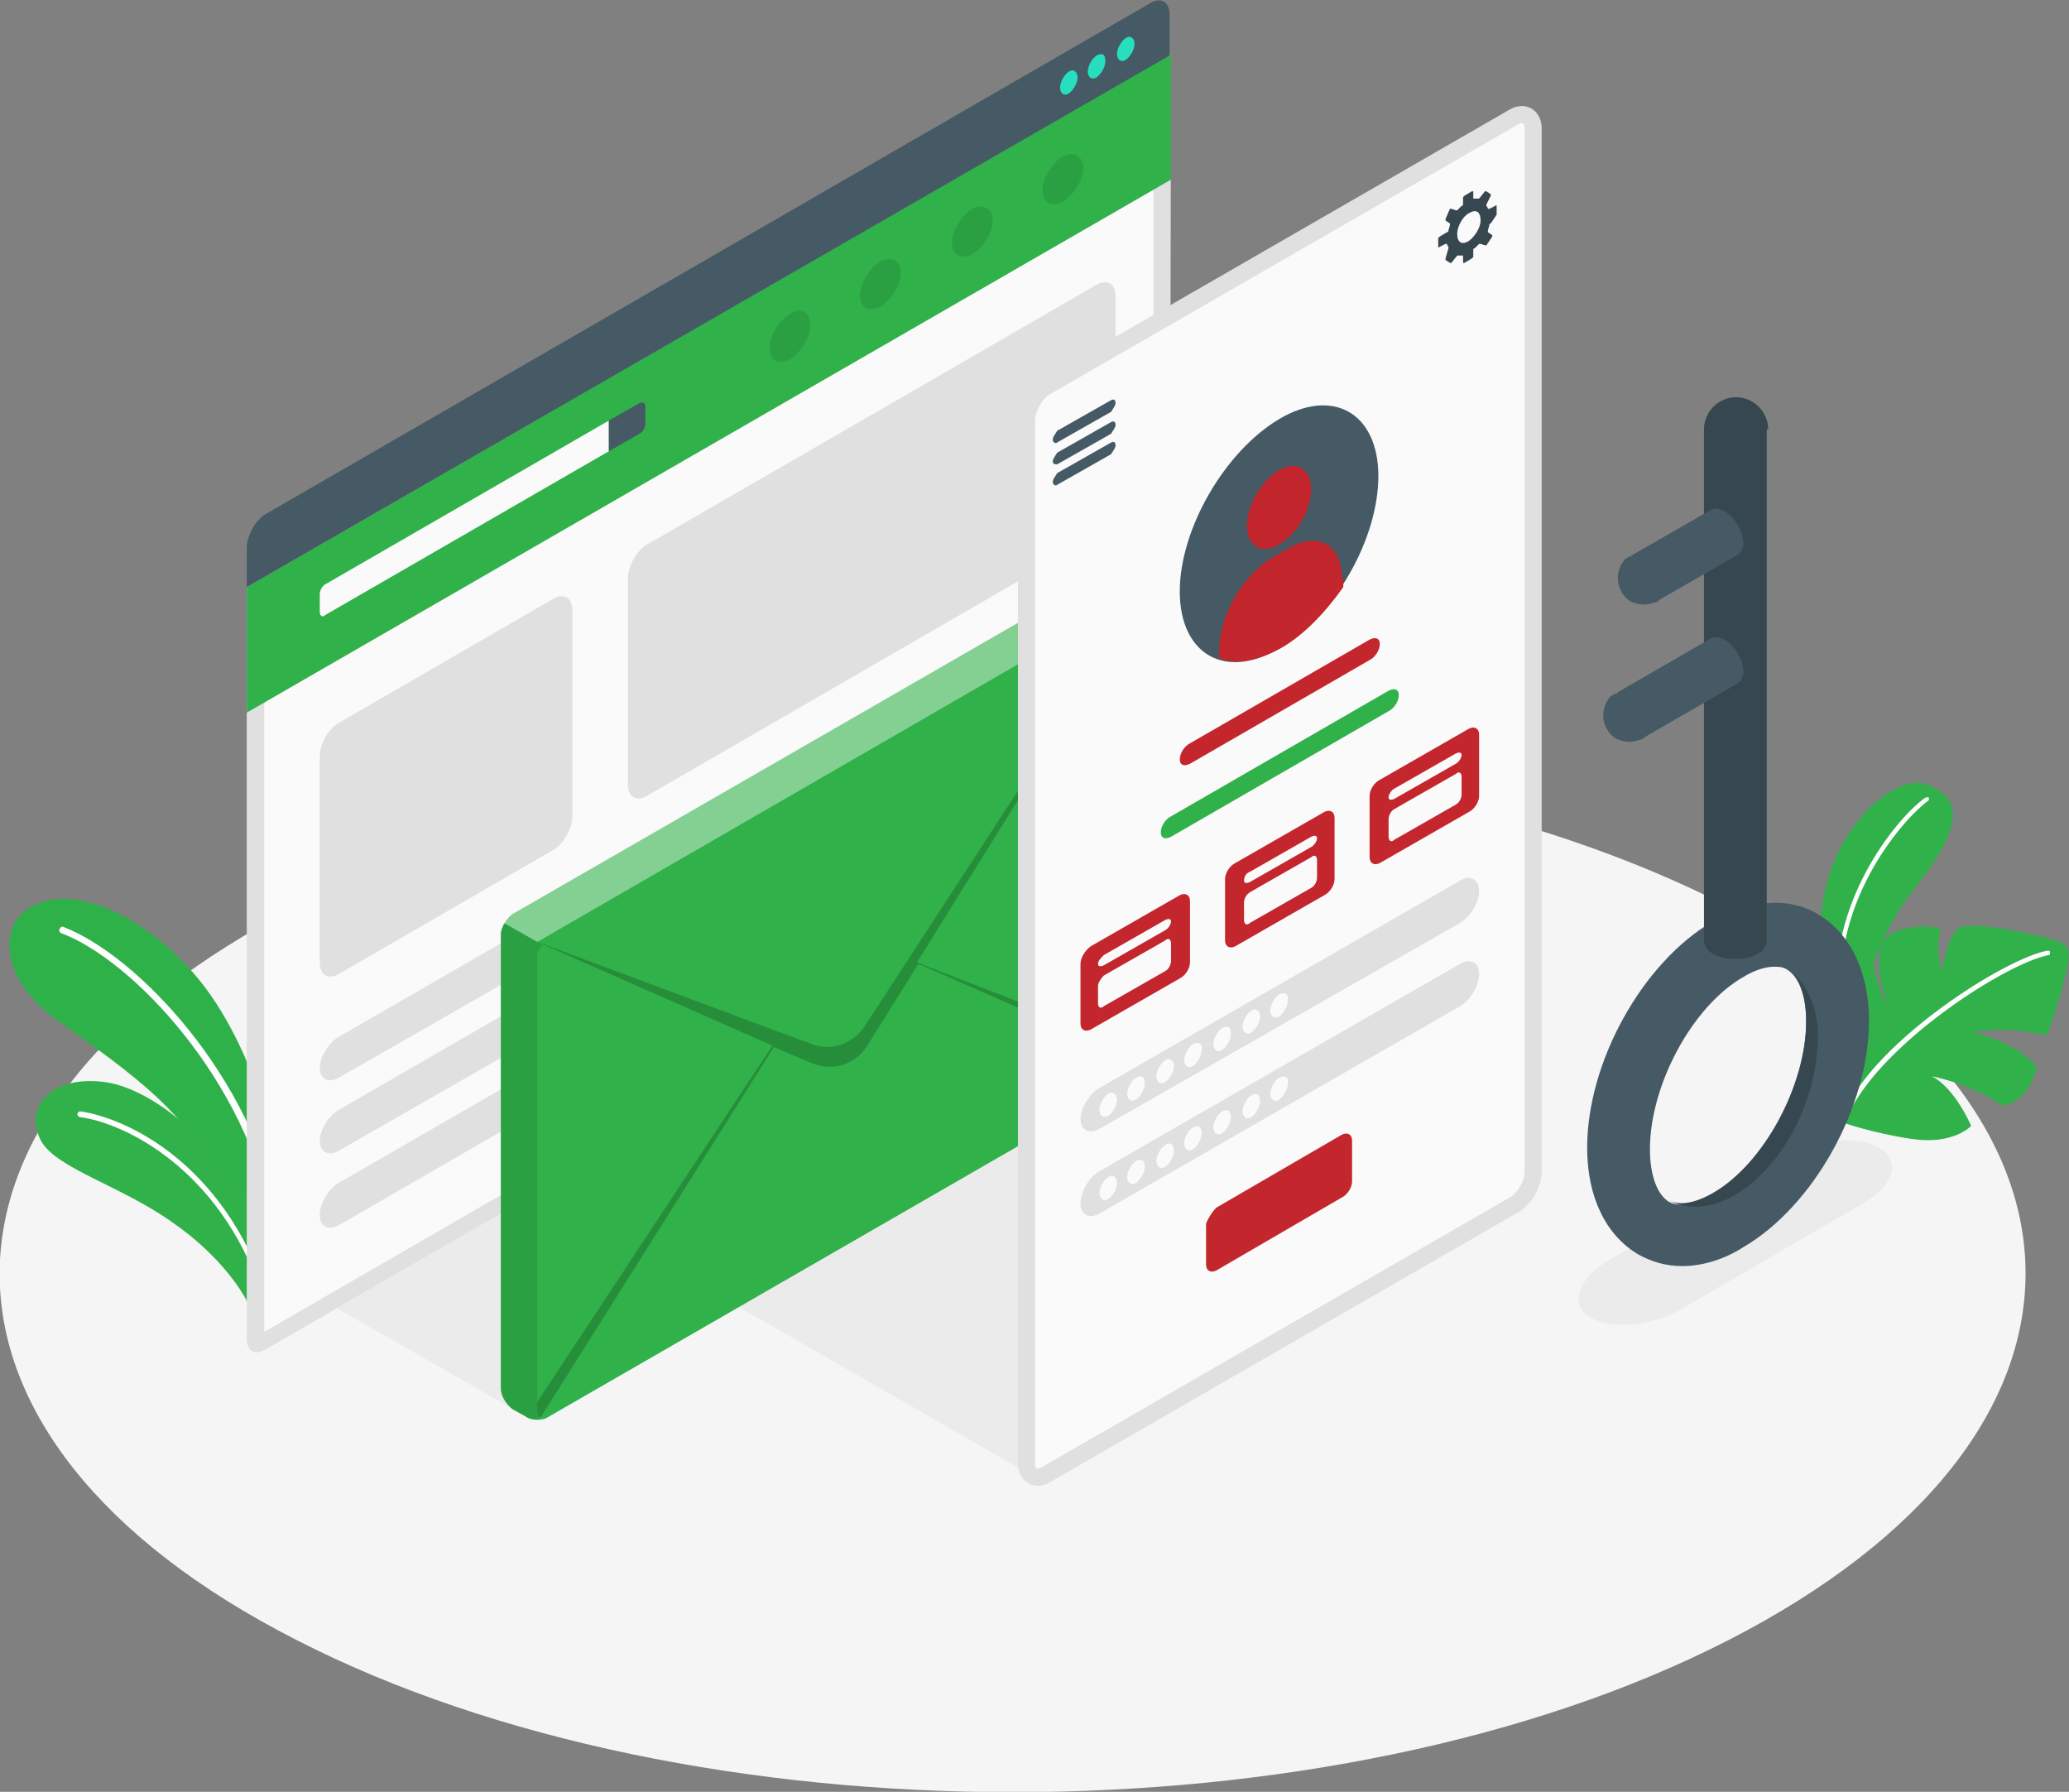 <?xml version="1.0" encoding="utf-8"?>
<!-- Generator: Adobe Illustrator 19.0.0, SVG Export Plug-In . SVG Version: 6.00 Build 0)  -->
<svg version="1.1" id="Layer_1" xmlns="http://www.w3.org/2000/svg" xmlns:xlink="http://www.w3.org/1999/xlink" x="0px" y="0px"
	 viewBox="0 0 141.7 122.7" style="enable-background:new 0 0 141.7 122.7;" xml:space="preserve">
<rect x="0" y="0" width="141.7" height="122.7" fill="#808080" stroke="none"/>
<style type="text/css">
	.st0{fill:#F5F5F5;}
	.st1{fill:#EBEBEB;}
	.st2{fill:#30B14A;}
	.st3{opacity:0.1;fill:#30B14A;}
	.st4{fill:#FFFFFF;}
	.st5{fill:#FAFAFA;}
	.st6{fill:#E0E0E0;}
	.st7{fill:#455A64;}
	.st8{fill:#27DEBF;}
	.st9{opacity:0.1;}
	.st10{opacity:0.4;fill:#FFFFFF;}
	.st11{opacity:0.2;}
	.st12{fill:#FAFAFA;stroke:#E0E0E0;stroke-width:1.17;stroke-miterlimit:10;}
	.st13{fill:#37474F;}
	.st14{fill:#C3262C;}
</style>
<g id="XMLID_4741_">
	<path id="Floor_15_" class="st0" d="M20.3,112.3c27.1,13.9,71,13.9,98.1,0c27.1-13.9,27.1-36.3,0-50.2c-27.1-13.9-71-13.9-98.1,0
		C-6.8,76-6.8,98.5,20.3,112.3z"/>
	<path id="Shadow_6_" class="st1" d="M108.9,90.2c1.5,0.9,4.4,0.6,6.5-0.7l12.2-7.1c2.1-1.2,2.6-2.9,1.1-3.8
		c-1.5-0.9-4.4-0.6-6.5,0.7l-12.2,7.1C108,87.7,107.5,89.4,108.9,90.2z"/>
	<polygon id="Shadow_5_" class="st1" points="35.5,96.7 23.1,89.6 35.5,82.4 	"/>
	<polygon id="Shadow_4_" class="st1" points="70.6,101 50.6,89.5 70.6,77.9 	"/>
	<g id="XMLID_10466_">
		<path id="XMLID_10468_" class="st2" d="M18.8,80c0-2.9-2-8.9-5-12.7c-3-3.8-7.7-6.6-11-5.5c-3.1,1-2.9,5.1,0.9,7.9
			c3.8,2.8,9.4,6.3,11,11l3.4,5.8L18.8,80z"/>
		<path id="XMLID_10467_" class="st3" d="M18.8,80c0-2.9-2-8.9-5-12.7c-3-3.8-7.7-6.6-11-5.5c-3.1,1-2.9,5.1,0.9,7.9
			c3.8,2.8,9.4,6.3,11,11l3.4,5.8L18.8,80z"/>
	</g>
	<g id="XMLID_10464_">
		<path id="XMLID_10465_" class="st4" d="M18.9,84c-0.1,0-0.2-0.1-0.2-0.2C16.9,73.9,9,65.7,4.2,63.9c-0.1,0-0.2-0.2-0.1-0.3
			c0-0.1,0.2-0.2,0.3-0.1c4.9,1.9,12.9,10.1,14.8,20.2C19.2,83.8,19.1,83.9,18.9,84C19,84,19,84,18.9,84z"/>
	</g>
	<g id="XMLID_10461_">
		<path id="XMLID_10462_" class="st2" d="M17.4,90.3c-0.4-1.6-2.4-4.4-5.6-6.6c-3.5-2.5-8-3.7-9-5.6c-1.2-2.3,0.7-4.5,4.4-4
			c3.7,0.5,10,5.6,11,13.1L17.4,90.3z"/>
	</g>
	<g id="XMLID_10459_">
		<path id="XMLID_10460_" class="st4" d="M18.1,88.6c-0.1,0-0.2-0.1-0.2-0.1c-2.9-8.5-9.4-11.6-12.4-12c-0.1,0-0.2-0.1-0.2-0.2
			c0-0.1,0.1-0.2,0.2-0.2c3.3,0.5,9.7,3.6,12.7,12.3C18.4,88.4,18.3,88.5,18.1,88.6C18.2,88.6,18.1,88.6,18.1,88.6z"/>
	</g>
	<path id="XMLID_10451_" class="st2" d="M127,71.7c0,0,0.4-6.1,4-10.7c3.6-4.5,3.4-6.4,0.9-7.3c-2.5-0.9-8.3,4.6-7,11.9
		C126.2,73,127,71.7,127,71.7z"/>
	<g id="XMLID_10447_">
		<path id="XMLID_10448_" class="st4" d="M125.9,68.2c-0.1,0-0.1-0.1-0.1-0.1c-0.4-6.7,4.3-12.3,6.1-13.5c0.1,0,0.2,0,0.2,0
			c0,0.1,0,0.2,0,0.2c-1.7,1.2-6.4,6.6-6,13.3C126.1,68.2,126,68.2,125.9,68.2C125.9,68.2,125.9,68.2,125.9,68.2z"/>
	</g>
	<path id="XMLID_10445_" class="st2" d="M126,76.8c0,0,2.2,0.8,5,1.2c2.8,0.4,4-0.9,4-0.9s-1.1-2.6-2.7-3.4c0,0,2.7,0.5,4.8,2
		c0,0,1.7,0,2.4-2.6c0,0-1-1.6-4.4-2.4c0,0,2.1-0.5,5,0.2c0.2,0.1,1.2-3.3,1.5-4.8c0.3-1.6-0.3-1.5-1.5-1.9c-1.2-0.3-5.2-1.2-6-0.6
		c-0.8,0.7-1.1,2.9-1.1,2.9s-0.5-1.3-0.1-2.9c0,0-1.1-0.4-2.8,0.1c-1.4,0.4-1.4,1.3-1.4,2.4c0,0.8,0.2,1.6,0.6,2.7
		c0,0-1.1-1.4-1.1-4.4c0,0-2.8,1.4-3.3,4.2C124.6,70.3,124.3,74.8,126,76.8z"/>
	<g id="XMLID_10443_">
		<path id="XMLID_10444_" class="st4" d="M126.6,76.2c0.1,0,0.1,0,0.1-0.1c2.3-4.7,10.6-10.1,13.6-10.7c0.1,0,0.1-0.1,0.1-0.2
			c0-0.1-0.1-0.1-0.2-0.1c-3,0.6-11.6,6.1-13.8,10.9C126.4,76.1,126.4,76.2,126.6,76.2C126.5,76.2,126.6,76.2,126.6,76.2z"/>
	</g>
	<g id="XMLID_10440_">
		<path id="XMLID_16_" class="st5" d="M17.7,92c-0.1,0-0.1-0.3-0.1-0.4V40.6L79.6,4.7l0,50.4c0,0.6-0.5,1.5-1,1.8L18,91.9
			C17.8,92,17.7,92,17.7,92z"/>
		<path id="XMLID_13_" class="st6" d="M79,5.7l0,49.4c0,0.4-0.4,1.1-0.7,1.3L18.1,91.2V40.9L79,5.7 M80.2,3.7L16.9,40.2v51.5
			c0,0.6,0.3,0.9,0.7,0.9c0.2,0,0.4-0.1,0.6-0.2l60.6-35c0.7-0.4,1.3-1.4,1.3-2.3L80.2,3.7L80.2,3.7z"/>
	</g>
	<polygon id="XMLID_10439_" class="st2" points="16.9,40.2 16.9,48.8 80.2,12.3 80.2,3.7 	"/>
	<path id="XMLID_10438_" class="st5" d="M21.9,40.7l0,1.2c0,0.3,0.2,0.4,0.4,0.2l19.4-11.2l0-2.1L22.3,40
		C22.1,40.1,21.9,40.4,21.9,40.7z"/>
	<path id="XMLID_10437_" class="st7" d="M43.8,27.6c0.2-0.1,0.4,0,0.4,0.2V29c0,0.3-0.2,0.6-0.4,0.7l-2.1,1.2l0-2.1L43.8,27.6z"/>
	<path id="XMLID_10436_" class="st7" d="M16.9,37.5c0-0.8,0.6-1.9,1.3-2.3l60.6-35c0.7-0.4,1.3-0.1,1.3,0.8v2.8L16.9,40.2V37.5z"/>
	<g id="XMLID_10432_">
		<path id="XMLID_10435_" class="st8" d="M73.2,4.9c-0.3,0.2-0.6,0.7-0.6,1.1s0.3,0.6,0.6,0.4c0.3-0.2,0.6-0.7,0.6-1.1
			C73.8,4.9,73.5,4.7,73.2,4.9z"/>
		<path id="XMLID_10434_" class="st8" d="M75.1,3.8c-0.3,0.2-0.6,0.7-0.6,1.1s0.3,0.6,0.6,0.4c0.3-0.2,0.6-0.7,0.6-1.1
			C75.7,3.7,75.5,3.6,75.1,3.8z"/>
		<path id="XMLID_10433_" class="st8" d="M77.1,2.6c-0.3,0.2-0.6,0.7-0.6,1.1c0,0.4,0.3,0.6,0.6,0.4c0.3-0.2,0.6-0.7,0.6-1.1
			C77.7,2.6,77.4,2.4,77.1,2.6z"/>
	</g>
	<g id="XMLID_10427_" class="st9">
		<path id="XMLID_10431_" d="M60.3,17.9c-0.7,0.4-1.4,1.5-1.4,2.3c0,0.9,0.6,1.2,1.4,0.8c0.7-0.4,1.4-1.5,1.4-2.3
			S61.1,17.5,60.3,17.9z"/>
		<path id="XMLID_10430_" d="M54.1,21.5c-0.7,0.4-1.4,1.5-1.4,2.3c0,0.9,0.6,1.2,1.4,0.8c0.7-0.4,1.4-1.5,1.4-2.3
			C55.5,21.4,54.9,21,54.1,21.5z"/>
		<path id="XMLID_10429_" d="M66.6,14.3c-0.7,0.4-1.4,1.5-1.4,2.3c0,0.9,0.6,1.2,1.4,0.8c0.7-0.4,1.4-1.5,1.4-2.3
			S67.3,13.9,66.6,14.3z"/>
		<path id="XMLID_10428_" d="M72.8,10.7c-0.7,0.4-1.4,1.5-1.4,2.3c0,0.9,0.6,1.2,1.4,0.8c0.7-0.4,1.4-1.5,1.4-2.3
			S73.5,10.3,72.8,10.7z"/>
	</g>
	<path id="XMLID_10425_" class="st6" d="M23.2,49.5L37.9,41c0.7-0.4,1.3-0.1,1.3,0.8v14.1c0,0.8-0.6,1.9-1.3,2.3l-14.7,8.5
		c-0.7,0.4-1.3,0.1-1.3-0.8l0-14.1C21.9,50.9,22.5,49.9,23.2,49.5z"/>
	<path id="XMLID_10424_" class="st6" d="M44.3,37.3l30.8-17.8c0.7-0.4,1.3-0.1,1.3,0.8v14.1c0,0.8-0.6,1.9-1.3,2.3L44.3,54.5
		c-0.7,0.4-1.3,0.1-1.3-0.8l0-14.1C43,38.8,43.6,37.7,44.3,37.3z"/>
	<g id="XMLID_10420_">
		<path id="XMLID_10423_" class="st6" d="M23.2,71l23.4-13.5c0.7-0.4,1.3-0.1,1.3,0.7s-0.6,1.8-1.3,2.2L23.2,73.8
			c-0.7,0.4-1.3,0.1-1.3-0.7C21.9,72.4,22.5,71.4,23.2,71z"/>
		<path id="XMLID_10422_" class="st6" d="M23.2,76l23.4-13.5c0.7-0.4,1.3-0.1,1.3,0.7c0,0.8-0.6,1.8-1.3,2.2L23.2,78.8
			c-0.7,0.4-1.3,0.1-1.3-0.7C21.9,77.4,22.5,76.4,23.2,76z"/>
		<path id="XMLID_10421_" class="st6" d="M23.2,81l23.4-13.5c0.7-0.4,1.3-0.1,1.3,0.7c0,0.8-0.6,1.8-1.3,2.2L23.2,83.9
			c-0.7,0.4-1.3,0.1-1.3-0.7C21.9,82.4,22.5,81.4,23.2,81z"/>
	</g>
	<g id="XMLID_10416_">
		<g id="XMLID_25_">
			<g id="XMLID_26_">
				<path id="XMLID_27_" class="st2" d="M34.3,64c0-0.5,0.4-1.1,0.8-1.4l40.6-23.4c0.4-0.3,1.1-0.3,1.6,0l0.9,0.5
					c0.4,0.3,0.8,0.9,0.8,1.4v31.1c0,0.5-0.4,1.1-0.8,1.4L37.6,97c-0.4,0.3-1.2,0.3-1.6,0l-0.9-0.5c-0.4-0.3-0.8-0.9-0.8-1.4
					L34.3,64z"/>
			</g>
		</g>
	</g>
	<path id="XMLID_10415_" class="st10" d="M34.5,63.2l2.3,1.3l41.9-24.2c-0.1-0.2-0.3-0.5-0.6-0.6l-0.9-0.5c-0.4-0.3-1.1-0.3-1.6,0
		L35.1,62.6C34.9,62.8,34.7,63,34.5,63.2z"/>
	<path id="XMLID_10414_" class="st9" d="M34.3,64v31.1c0,0.5,0.4,1.1,0.8,1.4L36,97c0.1,0,0.1,0.1,0.2,0.1c0.1,0,0.2,0.1,0.3,0.1
		c0.2,0,0.4,0,0.6,0c0.1,0,0.1,0,0.2,0c0,0,0.1,0,0.1,0c-0.1,0.1-0.3,0-0.4,0c-0.2-0.1-0.2-0.3-0.2-0.5V65.4c0-0.3,0.2-0.6,0.4-0.7
		l-0.4-0.2l-2.3-1.3C34.4,63.5,34.3,63.7,34.3,64z"/>
	<path id="XMLID_10413_" class="st11" d="M36.8,64.5l18.8,7c1.3,0.5,2.8,0,3.6-1.2l3-4.6l16.6-25.5l-16,25.7L79,72.2
		c0,0.3-0.1,0.5-0.2,0.8l-15.9-7l-3.5,5.6c-0.8,1.3-2.4,1.8-3.8,1.2L53,71.7L37,97.1c-0.2-0.1-0.2-0.3-0.2-0.5V96l16.1-24.4
		L36.8,64.5z"/>
	<path id="XMLID_10411_" class="st12" d="M70.3,28.8v71.4c0,0.8,0.6,1.2,1.3,0.8l32.1-18.5c0.7-0.4,1.3-1.4,1.3-2.3V8.8
		c0-0.8-0.6-1.2-1.3-0.8L71.6,26.5C70.9,26.9,70.3,28,70.3,28.8z"/>
	<path id="XMLID_10410_" class="st7" d="M72.1,30.1c0-0.2,0.2-0.4,0.3-0.6l3.7-2.1c0.2-0.1,0.3,0,0.3,0.2c0,0.2-0.2,0.4-0.3,0.6
		l-3.7,2.1C72.3,30.4,72.1,30.3,72.1,30.1z"/>
	<path id="XMLID_10409_" class="st7" d="M72.1,31.6c0-0.2,0.2-0.4,0.3-0.6l3.7-2.1c0.2-0.1,0.3,0,0.3,0.2s-0.2,0.4-0.3,0.6l-3.7,2.1
		C72.3,31.8,72.1,31.8,72.1,31.6z"/>
	<path id="XMLID_10408_" class="st7" d="M72.1,33c0-0.2,0.2-0.4,0.3-0.6l3.7-2.1c0.2-0.1,0.3,0,0.3,0.2c0,0.2-0.2,0.4-0.3,0.6
		l-3.7,2.1C72.3,33.3,72.1,33.2,72.1,33z"/>
	<path id="XMLID_10405_" class="st13" d="M102.5,14.7v-0.6c0,0,0-0.1-0.1,0l-0.4,0.2c0,0-0.1,0-0.1,0c0-0.1-0.1-0.2-0.1-0.2
		c0,0,0-0.1,0-0.1l0.3-0.6c0,0,0-0.1,0-0.1l-0.3-0.2c0,0-0.1,0-0.1,0l-0.4,0.5c0,0-0.1,0-0.1,0c-0.1,0-0.2,0-0.2,0c0,0-0.1,0-0.1,0
		l0-0.5c0,0,0,0-0.1,0l-0.5,0.3c0,0-0.1,0.1-0.1,0.1l0,0.5c0,0,0,0.1-0.1,0.1c-0.1,0.1-0.2,0.2-0.3,0.3c0,0-0.1,0-0.1,0l-0.3-0.1
		c0,0-0.1,0-0.1,0L99,15c0,0,0,0.1,0,0.1l0.3,0.2c0,0,0,0.1,0,0.1c0,0.1-0.1,0.3-0.1,0.4c0,0,0,0.1-0.1,0.1l-0.5,0.3
		c0,0-0.1,0.1-0.1,0.1v0.6c0,0,0,0.1,0.1,0l0.4-0.2c0,0,0.1,0,0.1,0c0,0.1,0.1,0.2,0.1,0.2c0,0,0,0.1,0,0.1L99,17.7c0,0,0,0.1,0,0.1
		l0.3,0.2c0,0,0.1,0,0.1,0l0.4-0.5c0,0,0.1,0,0.1,0c0.1,0,0.2,0,0.2,0c0,0,0.1,0,0.1,0l0,0.5c0,0,0,0,0.1,0l0.5-0.3
		c0,0,0.1-0.1,0.1-0.1l0-0.5c0,0,0-0.1,0.1-0.1c0.1-0.1,0.2-0.2,0.3-0.3c0,0,0.1,0,0.1,0l0.3,0.1c0,0,0.1,0,0.1,0l0.4-0.6
		c0,0,0-0.1,0-0.1l-0.3-0.2c0,0,0-0.1,0-0.1c0-0.1,0.1-0.3,0.1-0.4c0,0,0-0.1,0.1-0.1L102.5,14.7C102.5,14.7,102.5,14.7,102.5,14.7z
		 M100.6,16.5c-0.5,0.3-0.8,0.1-0.8-0.5c0-0.5,0.4-1.2,0.8-1.4c0.5-0.3,0.8-0.1,0.8,0.5C101.4,15.6,101,16.2,100.6,16.5z"/>
	<path id="XMLID_10404_" class="st7" d="M87.6,28.7c3.7-2.2,6.8-0.4,6.8,3.9s-3,9.6-6.8,11.8c-3.7,2.2-6.8,0.4-6.8-3.9
		C80.8,36.2,83.9,30.9,87.6,28.7z"/>
	<path id="XMLID_10403_" class="st14" d="M87.6,32.2c1.2-0.7,2.2-0.1,2.2,1.3c0,1.4-1,3.1-2.2,3.8c-1.2,0.7-2.2,0.1-2.2-1.3
		C85.4,34.6,86.4,32.9,87.6,32.2z"/>
	<path id="XMLID_10402_" class="st14" d="M91.9,39.6c0-2.3-1.6-3.2-3.6-2.1l-1.2,0.7c-2,1.2-3.6,4-3.6,6.3v0.6
		c0.4,0.1,0.8,0.2,1.2,0.2c0.9,0,1.9-0.3,3-0.9c1.6-0.9,3.1-2.5,4.3-4.2V39.6z"/>
	<path id="XMLID_10400_" class="st14" d="M81.5,50.9l12.3-7.1c0.4-0.2,0.7-0.1,0.7,0.3c0,0.4-0.3,0.9-0.7,1.1l-12.3,7.1
		c-0.4,0.2-0.7,0.1-0.7-0.3C80.8,51.6,81.1,51.1,81.5,50.9z"/>
	<path id="XMLID_10399_" class="st2" d="M80.2,55.9l14.9-8.6c0.4-0.2,0.7-0.1,0.7,0.3c0,0.4-0.3,0.9-0.7,1.1l-14.9,8.6
		c-0.4,0.2-0.7,0.1-0.7-0.3C79.5,56.6,79.8,56.1,80.2,55.9z"/>
	<path id="XMLID_10398_" class="st13" d="M95.5,54.3l4.2-2.4c0.2-0.1,0.4-0.1,0.4,0.1c0,0.2-0.2,0.5-0.4,0.6L95.5,55
		c-0.2,0.1-0.4,0.1-0.4-0.1S95.3,54.4,95.5,54.3z"/>
	<path id="XMLID_10397_" class="st14" d="M74.7,64.8l6.1-3.5c0.4-0.2,0.7,0,0.7,0.4v4.2c0,0.4-0.3,0.9-0.7,1.1l-6.1,3.5
		c-0.4,0.2-0.7,0-0.7-0.4V66C74,65.6,74.3,65.1,74.7,64.8z"/>
	<path id="XMLID_10396_" class="st5" d="M75.6,65.4l4.2-2.4c0.2-0.1,0.4-0.1,0.4,0.1c0,0.2-0.2,0.5-0.4,0.6l-4.2,2.4
		c-0.2,0.1-0.4,0.1-0.4-0.1S75.4,65.6,75.6,65.4z"/>
	<path id="XMLID_10395_" class="st5" d="M75.2,67.5v1.2c0,0.3,0.2,0.4,0.4,0.2l4.2-2.4c0.2-0.1,0.4-0.4,0.4-0.7l0-1.2
		c0-0.3-0.2-0.4-0.4-0.2l-4.2,2.4C75.4,67,75.2,67.3,75.2,67.5z"/>
	<path id="XMLID_10393_" class="st14" d="M84.6,59.1l6.1-3.5c0.4-0.2,0.7,0,0.7,0.4l0,4.2c0,0.4-0.3,0.9-0.7,1.1l-6.1,3.5
		c-0.4,0.2-0.7,0-0.7-0.4l0-4.2C83.9,59.8,84.2,59.3,84.6,59.1z"/>
	<path id="XMLID_10392_" class="st5" d="M85.6,59.7l4.2-2.4c0.2-0.1,0.4-0.1,0.4,0.1c0,0.2-0.2,0.5-0.4,0.6l-4.2,2.4
		c-0.2,0.1-0.4,0.1-0.4-0.1S85.3,59.8,85.6,59.7z"/>
	<path id="XMLID_10391_" class="st5" d="M85.2,61.8v1.2c0,0.3,0.2,0.4,0.4,0.2l4.2-2.4c0.2-0.1,0.4-0.4,0.4-0.7l0-1.2
		c0-0.3-0.2-0.4-0.4-0.2l-4.2,2.4C85.3,61.3,85.2,61.6,85.2,61.8z"/>
	<path id="XMLID_10389_" class="st14" d="M94.5,53.4l6.1-3.5c0.4-0.2,0.7,0,0.7,0.4v4.2c0,0.4-0.3,0.9-0.7,1.1l-6.1,3.5
		c-0.4,0.2-0.7,0-0.7-0.4v-4.2C93.8,54.1,94.1,53.6,94.5,53.4z"/>
	<path id="XMLID_10388_" class="st5" d="M95.5,54l4.2-2.4c0.2-0.1,0.4-0.1,0.4,0.1c0,0.2-0.2,0.5-0.4,0.6l-4.2,2.4
		c-0.2,0.1-0.4,0.1-0.4-0.1C95.1,54.4,95.3,54.1,95.5,54z"/>
	<path id="XMLID_10387_" class="st5" d="M95.1,56.1v1.2c0,0.3,0.2,0.4,0.4,0.2l4.2-2.4c0.2-0.1,0.4-0.4,0.4-0.7l0-1.2
		c0-0.3-0.2-0.4-0.4-0.2l-4.2,2.4C95.3,55.5,95.1,55.8,95.1,56.1z"/>
	<path id="XMLID_10385_" class="st6" d="M75.3,74.5L100,60.3c0.7-0.4,1.3-0.1,1.3,0.7c0,0.8-0.6,1.8-1.3,2.2L75.3,77.3
		c-0.7,0.4-1.3,0.1-1.3-0.7C74,75.9,74.6,74.9,75.3,74.5z"/>
	<path id="XMLID_10384_" class="st6" d="M75.3,80.2L100,66c0.7-0.4,1.3-0.1,1.3,0.7s-0.6,1.8-1.3,2.2L75.3,83.1
		c-0.7,0.4-1.3,0.1-1.3-0.7S74.6,80.6,75.3,80.2z"/>
	<path id="XMLID_10383_" class="st14" d="M83.3,82.7l8.6-5c0.4-0.2,0.7,0,0.7,0.4l0,2.8c0,0.4-0.3,0.9-0.7,1.1l-8.6,5
		c-0.4,0.2-0.7,0-0.7-0.4l0-2.8C82.7,83.5,83,83,83.3,82.7z"/>
	<g id="XMLID_10095_">
		<path id="XMLID_10382_" class="st5" d="M75.9,74.9c-0.3,0.2-0.6,0.7-0.6,1.1c0,0.4,0.3,0.6,0.6,0.4c0.3-0.2,0.6-0.7,0.6-1.1
			C76.5,74.9,76.2,74.7,75.9,74.9z"/>
		<path id="XMLID_10381_" class="st5" d="M77.8,73.8c-0.3,0.2-0.6,0.7-0.6,1.1c0,0.4,0.3,0.6,0.6,0.4c0.3-0.2,0.6-0.7,0.6-1.1
			C78.4,73.7,78.2,73.6,77.8,73.8z"/>
		<path id="XMLID_10100_" class="st5" d="M79.8,72.6c-0.3,0.2-0.6,0.7-0.6,1.1c0,0.4,0.3,0.6,0.6,0.4c0.3-0.2,0.6-0.7,0.6-1.1
			S80.1,72.4,79.8,72.6z"/>
		<path id="XMLID_10099_" class="st5" d="M81.7,71.5c-0.3,0.2-0.6,0.7-0.6,1.1c0,0.4,0.3,0.6,0.6,0.4c0.3-0.2,0.6-0.7,0.6-1.1
			C82.4,71.5,82.1,71.3,81.7,71.5z"/>
		<path id="XMLID_10098_" class="st5" d="M83.7,70.4c-0.3,0.2-0.6,0.7-0.6,1.1s0.3,0.6,0.6,0.4c0.3-0.2,0.6-0.7,0.6-1.1
			C84.3,70.3,84.1,70.2,83.7,70.4z"/>
		<path id="XMLID_10097_" class="st5" d="M85.7,69.2c-0.3,0.2-0.6,0.7-0.6,1.1c0,0.4,0.3,0.6,0.6,0.4c0.3-0.2,0.6-0.7,0.6-1.1
			C86.3,69.2,86,69,85.7,69.2z"/>
		<path id="XMLID_10096_" class="st5" d="M87.6,68.1c-0.3,0.2-0.6,0.7-0.6,1.1c0,0.4,0.3,0.6,0.6,0.4c0.3-0.2,0.6-0.7,0.6-1.1
			C88.3,68.1,88,67.9,87.6,68.1z"/>
	</g>
	<g id="XMLID_10086_">
		<path id="XMLID_10094_" class="st5" d="M75.9,80.6c-0.3,0.2-0.6,0.7-0.6,1.1s0.3,0.6,0.6,0.4c0.3-0.2,0.6-0.7,0.6-1.1
			C76.5,80.6,76.2,80.4,75.9,80.6z"/>
		<path id="XMLID_10093_" class="st5" d="M77.8,79.5c-0.3,0.2-0.6,0.7-0.6,1.1c0,0.4,0.3,0.6,0.6,0.4c0.3-0.2,0.6-0.7,0.6-1.1
			C78.4,79.5,78.2,79.3,77.8,79.5z"/>
		<path id="XMLID_10092_" class="st5" d="M79.8,78.4c-0.3,0.2-0.6,0.7-0.6,1.1c0,0.4,0.3,0.6,0.6,0.4s0.6-0.7,0.6-1.1
			C80.4,78.3,80.1,78.2,79.8,78.4z"/>
		<path id="XMLID_10091_" class="st5" d="M81.7,77.2c-0.3,0.2-0.6,0.7-0.6,1.1c0,0.4,0.3,0.6,0.6,0.4c0.3-0.2,0.6-0.7,0.6-1.1
			S82.1,77,81.7,77.2z"/>
		<path id="XMLID_10090_" class="st5" d="M83.7,76.1c-0.3,0.2-0.6,0.7-0.6,1.1c0,0.4,0.3,0.6,0.6,0.4c0.3-0.2,0.6-0.7,0.6-1.1
			C84.3,76.1,84.1,75.9,83.7,76.1z"/>
		<path id="XMLID_10089_" class="st5" d="M85.7,75c-0.3,0.2-0.6,0.7-0.6,1.1s0.3,0.6,0.6,0.4c0.3-0.2,0.6-0.7,0.6-1.1
			C86.3,74.9,86,74.8,85.7,75z"/>
		<path id="XMLID_10088_" class="st5" d="M87.6,73.8C87.3,74,87,74.5,87,74.9c0,0.4,0.3,0.6,0.6,0.4c0.3-0.2,0.6-0.7,0.6-1.1
			C88.3,73.8,88,73.6,87.6,73.8z"/>
	</g>
	<g id="XMLID_5473_">
		<g id="XMLID_10078_">
			<g id="XMLID_10080_">
				<path id="XMLID_10081_" class="st7" d="M115.2,86.7c-1.1,0-2.1-0.3-3-0.8c-2.2-1.3-3.5-3.9-3.5-7.3c0-5.9,3.8-12.7,8.6-15.5
					c2.6-1.5,5.2-1.7,7.2-0.5c2.2,1.3,3.5,3.9,3.5,7.3c0,5.9-3.8,12.7-8.6,15.5C118,86.3,116.5,86.7,115.2,86.7z M121.5,66.2
					c-0.8,0-1.6,0.4-2.1,0.7c-3.5,2-6.4,7.4-6.4,11.8c0,1.8,0.5,3.1,1.3,3.6c0.9,0.5,2.3-0.1,3-0.5c3.5-2,6.4-7.4,6.4-11.8
					c0-1.8-0.5-3.1-1.3-3.6C122.1,66.2,121.8,66.2,121.5,66.2z"/>
			</g>
			<path id="XMLID_10079_" class="st13" d="M124.5,70.9c0-3.3-2.1-4.6-2.1-4.6l0,0c0.8,0.5,1.3,1.8,1.3,3.6c0,4.4-2.9,9.8-6.4,11.8
				c-0.7,0.4-2,1-3,0.5c0,0,1.8,1.1,4.2-0.2C122.1,80.1,124.5,75.3,124.5,70.9z"/>
		</g>
		<path id="XMLID_10077_" class="st13" d="M121.1,29.4c0-1.2-1-2.2-2.2-2.2c-1.2,0-2.2,1-2.2,2.2c0,0,0,0,0,0h0v35l0,0
			c0,0.3,0.2,0.7,0.6,0.9c0.9,0.5,2.3,0.5,3.1,0c0.4-0.2,0.6-0.6,0.6-0.9l0,0V29.4L121.1,29.4C121.1,29.4,121.1,29.4,121.1,29.4z"/>
		<path id="XMLID_10076_" class="st7" d="M119.4,37.2c0-0.8-0.6-1.8-1.3-2.2c-0.4-0.2-0.7-0.2-0.9-0.1l0,0l-5.4,3.1l-0.1,0.1
			c0,0,0,0-0.1,0c-0.1,0.1-0.2,0.1-0.3,0.2c-0.3,0.3-0.5,0.8-0.5,1.3c0,0.7,0.4,1.3,0.9,1.6c0.3,0.1,0.5,0.2,0.9,0.2
			c0.3,0,0.6-0.1,0.9-0.2c0,0,0.1,0,0.1-0.1L119,38l0,0C119.2,37.9,119.4,37.6,119.4,37.2z"/>
		<path id="XMLID_10075_" class="st7" d="M119.4,46c0-0.8-0.6-1.8-1.3-2.2c-0.4-0.2-0.7-0.2-0.9-0.1l0,0l-6.4,3.7l-0.1,0.1
			c0,0,0,0-0.1,0c-0.1,0.1-0.2,0.1-0.3,0.2c-0.3,0.3-0.5,0.8-0.5,1.3c0,0.7,0.4,1.3,0.9,1.6c0.3,0.1,0.5,0.2,0.9,0.2
			c0.3,0,0.6-0.1,0.9-0.2c0,0,0.1,0,0.1-0.1l6.4-3.7l0,0C119.2,46.7,119.4,46.4,119.4,46z"/>
	</g>
</g>
</svg>
